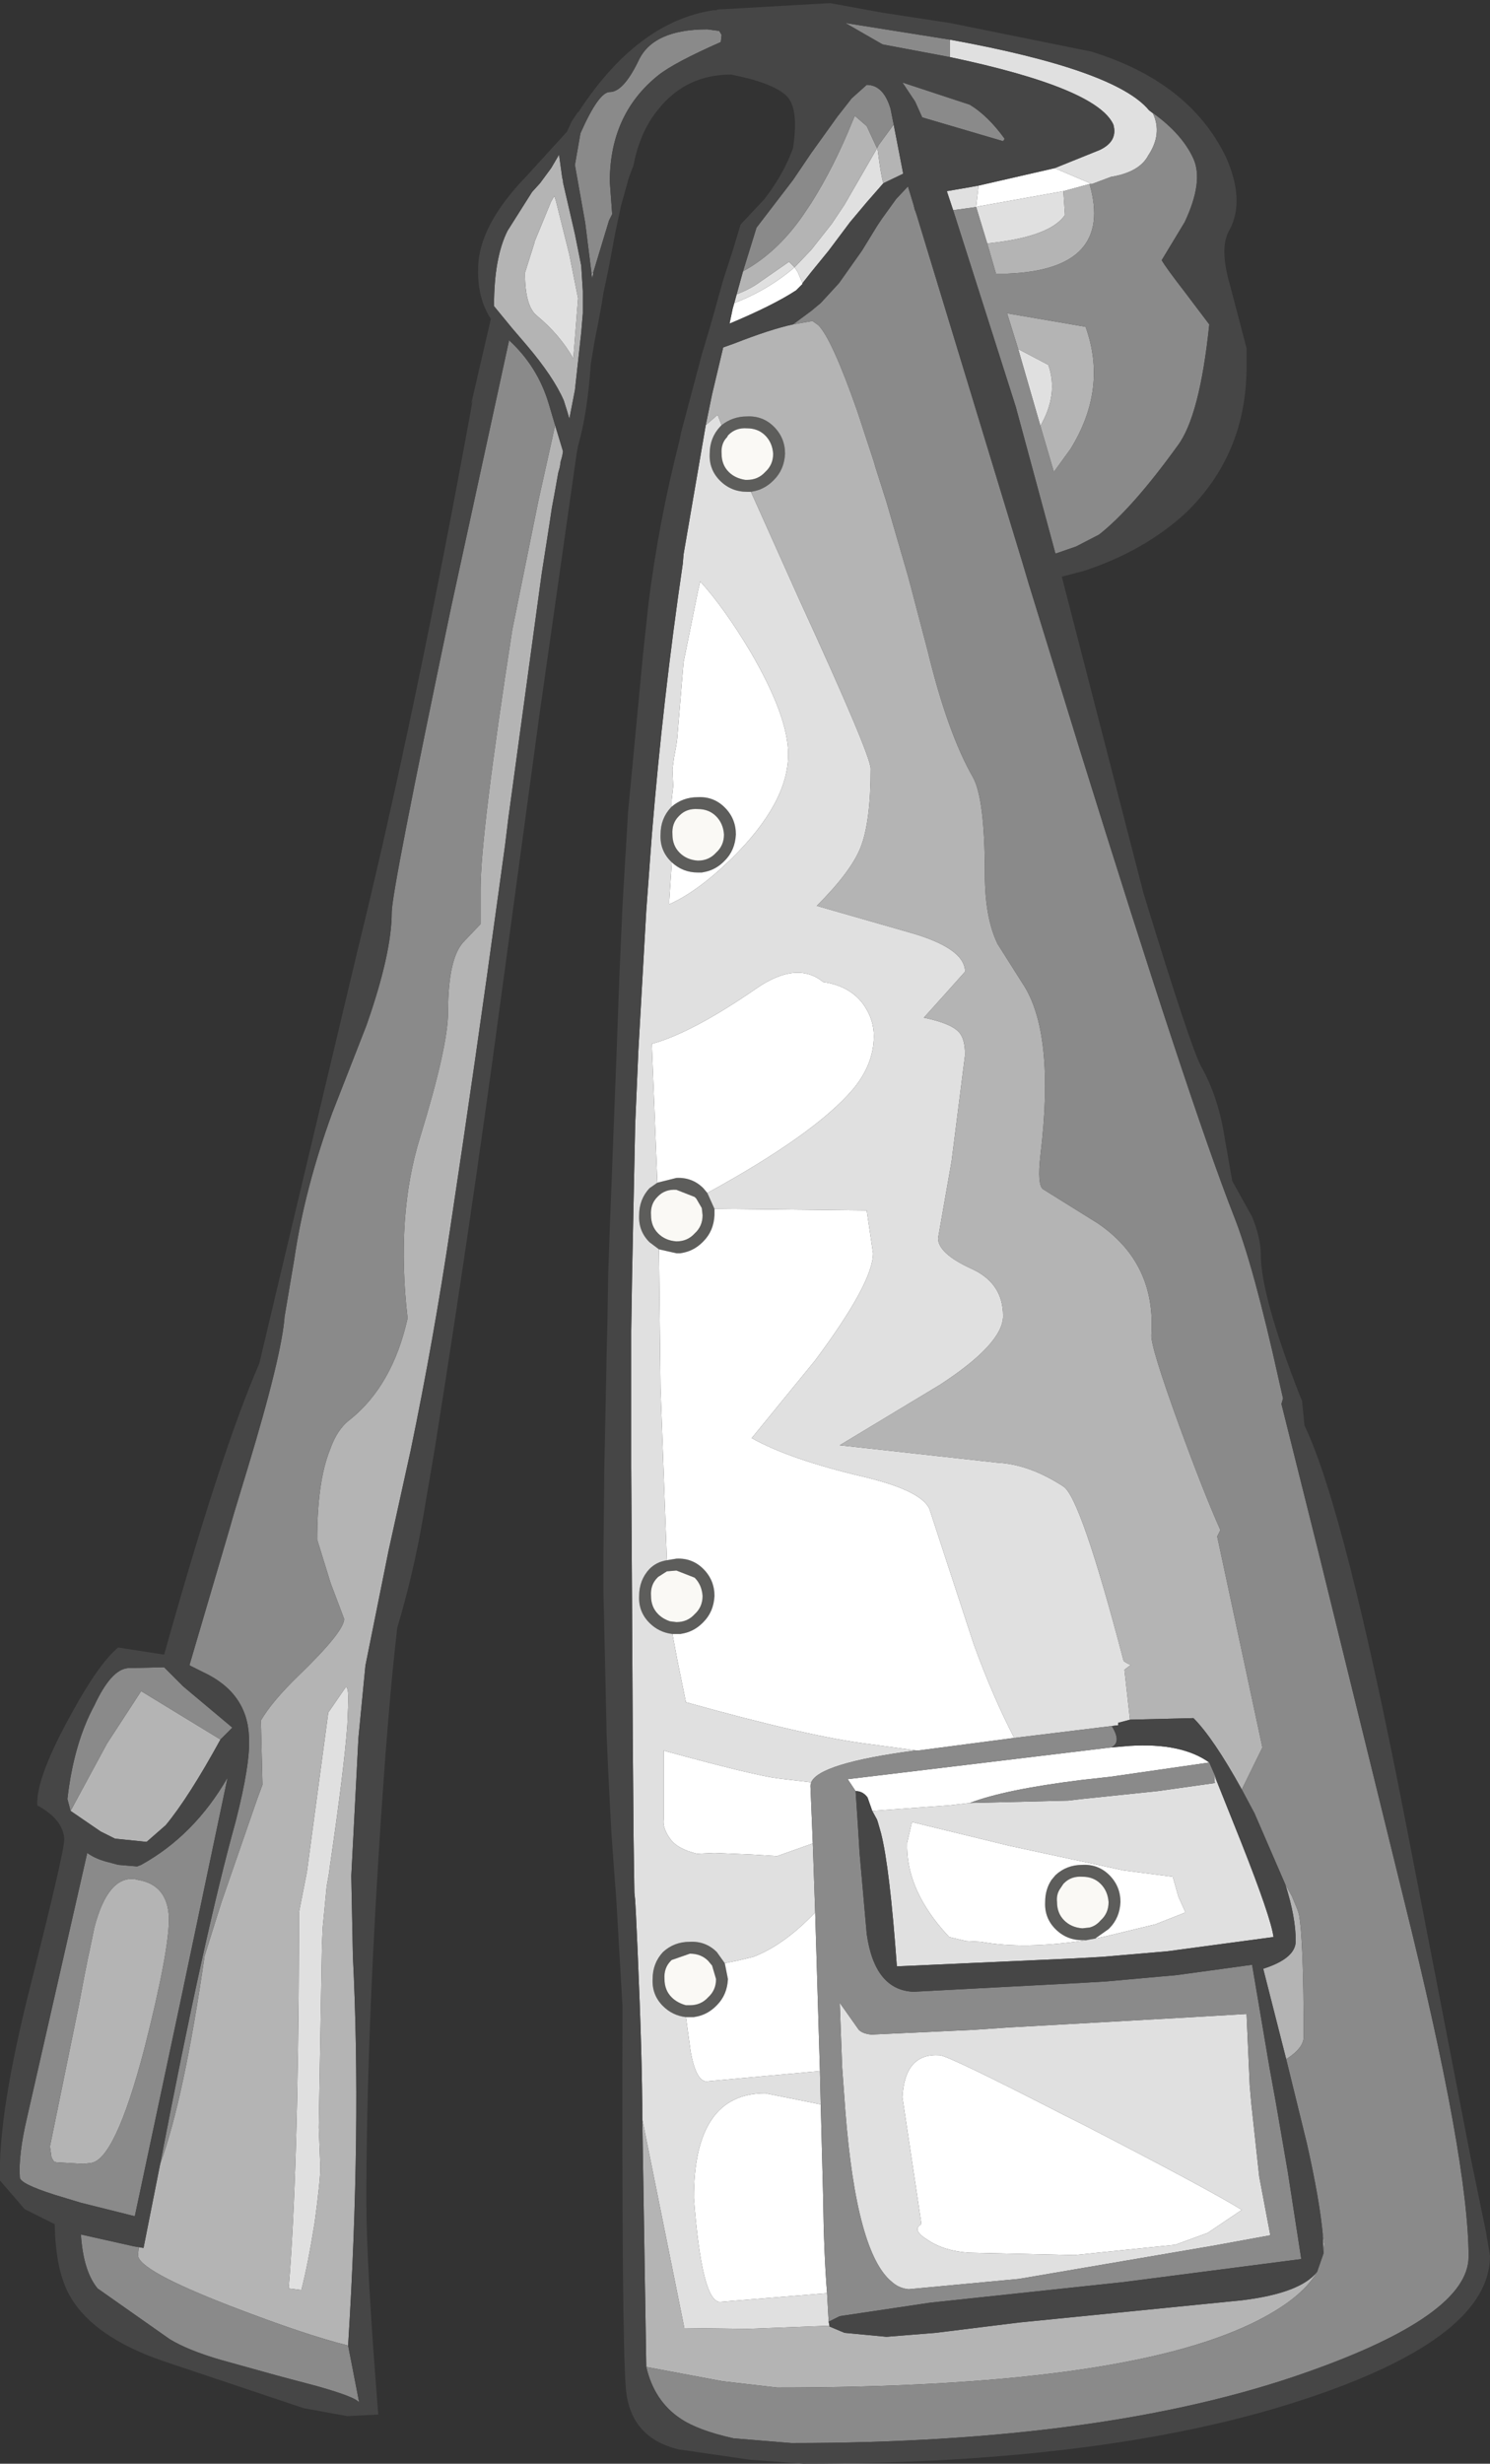 <?xml version="1.0" encoding="UTF-8" standalone="no"?>
<svg xmlns:ffdec="https://www.free-decompiler.com/flash" xmlns:xlink="http://www.w3.org/1999/xlink" ffdec:objectType="shape" height="155.3px" width="93.95px" xmlns="http://www.w3.org/2000/svg">
  <rect width="100%" height="100%" fill="#333333" stroke="none"/>
  <g transform="matrix(1.0, 0.0, 0.0, 1.0, 45.5, 139.4)">
    <path d="M0.4 -111.95 L0.35 -111.85 Q-0.05 -111.45 0.0 -110.8 0.0 -110.1 0.45 -109.65 0.85 -109.25 1.5 -109.15 L1.6 -109.15 Q2.3 -109.15 2.75 -109.65 3.25 -110.1 3.25 -110.8 3.2 -111.5 2.75 -111.95 2.3 -112.4 1.6 -112.4 0.9 -112.45 0.45 -112.0 L0.4 -111.95 M0.0 -112.6 Q0.7 -113.15 1.6 -113.15 2.6 -113.2 3.3 -112.5 4.0 -111.8 4.0 -110.8 3.95 -109.8 3.3 -109.15 L3.25 -109.1 Q2.75 -108.6 2.1 -108.45 L1.85 -108.4 1.6 -108.4 Q0.6 -108.4 -0.1 -109.1 -0.8 -109.8 -0.75 -110.8 -0.75 -111.8 -0.1 -112.5 L0.0 -112.6 M-3.15 -88.55 Q-2.45 -89.15 -1.5 -89.15 -0.5 -89.2 0.2 -88.5 0.9 -87.8 0.9 -86.8 0.85 -85.8 0.2 -85.15 L0.15 -85.1 Q-0.35 -84.6 -1.0 -84.45 L-1.25 -84.4 -1.5 -84.4 Q-2.45 -84.4 -3.15 -85.05 L-3.2 -85.1 Q-3.9 -85.8 -3.85 -86.8 -3.85 -87.8 -3.2 -88.5 L-3.15 -88.55 M-0.9 -64.2 L-0.45 -63.2 -0.45 -62.8 Q-0.5 -61.8 -1.15 -61.15 L-1.2 -61.1 Q-1.7 -60.6 -2.35 -60.45 L-2.6 -60.4 -2.85 -60.4 -3.95 -60.65 -4.55 -61.1 Q-5.25 -61.8 -5.2 -62.8 -5.2 -63.8 -4.55 -64.5 L-4.05 -64.85 -2.85 -65.15 Q-1.85 -65.2 -1.15 -64.5 L-0.9 -64.2 M-3.1 -36.4 Q-3.95 -36.5 -4.55 -37.1 -5.25 -37.8 -5.2 -38.8 -5.2 -39.8 -4.55 -40.5 -4.1 -40.95 -3.45 -41.05 L-2.85 -41.15 Q-1.85 -41.2 -1.15 -40.5 -0.45 -39.8 -0.45 -38.8 -0.5 -37.8 -1.15 -37.15 L-1.2 -37.1 Q-1.7 -36.6 -2.35 -36.45 L-2.6 -36.4 -2.85 -36.4 -3.1 -36.4 M23.25 -17.15 L23.0 -17.1 22.75 -17.1 Q21.75 -17.1 21.05 -17.8 20.35 -18.5 20.4 -19.5 20.4 -20.3 20.8 -20.9 L21.05 -21.2 Q21.75 -21.85 22.75 -21.85 23.75 -21.9 24.45 -21.2 25.15 -20.5 25.15 -19.5 25.1 -18.5 24.45 -17.85 L24.4 -17.8 23.55 -17.2 23.25 -17.15 M0.2 -15.65 L0.4 -14.65 Q0.35 -13.65 -0.3 -13.0 L-0.35 -12.95 Q-0.85 -12.45 -1.5 -12.3 L-1.75 -12.25 -2.0 -12.25 -2.25 -12.25 Q-3.1 -12.35 -3.7 -12.95 -4.4 -13.65 -4.35 -14.65 -4.35 -15.65 -3.7 -16.35 -3.0 -17.0 -2.0 -17.0 -1.0 -17.05 -0.3 -16.35 L0.2 -15.65 M21.6 -20.7 L21.55 -20.65 21.35 -20.35 Q21.1 -20.0 21.15 -19.5 21.15 -18.8 21.6 -18.35 22.05 -17.9 22.75 -17.85 L23.2 -17.9 Q23.6 -18.0 23.9 -18.35 24.4 -18.8 24.4 -19.5 24.35 -20.2 23.9 -20.65 23.45 -21.1 22.75 -21.1 22.05 -21.15 21.6 -20.7 M-2.85 -64.4 Q-3.55 -64.45 -4.0 -64.0 L-4.05 -63.95 Q-4.5 -63.5 -4.45 -62.8 -4.45 -62.1 -4.0 -61.65 -3.55 -61.2 -2.85 -61.15 -2.15 -61.15 -1.7 -61.65 -1.2 -62.1 -1.2 -62.8 L-1.25 -63.25 -1.6 -63.85 -1.7 -63.95 -2.85 -64.4 M-2.65 -88.0 L-2.7 -87.95 Q-3.15 -87.5 -3.1 -86.8 -3.1 -86.1 -2.65 -85.65 -2.2 -85.2 -1.5 -85.15 -0.8 -85.15 -0.35 -85.65 0.15 -86.1 0.15 -86.8 0.1 -87.5 -0.35 -87.95 -0.8 -88.4 -1.5 -88.4 -2.2 -88.45 -2.65 -88.0 M-2.85 -40.4 L-3.45 -40.35 -4.0 -40.0 -4.05 -39.95 Q-4.5 -39.5 -4.45 -38.8 -4.45 -38.1 -4.0 -37.65 -3.7 -37.35 -3.25 -37.2 L-2.85 -37.15 Q-2.15 -37.15 -1.7 -37.65 -1.2 -38.1 -1.2 -38.8 -1.25 -39.5 -1.7 -39.95 L-2.85 -40.4 M-0.6 -15.5 L-0.85 -15.8 Q-1.3 -16.25 -2.0 -16.25 L-3.15 -15.85 -3.2 -15.8 Q-3.65 -15.35 -3.6 -14.65 -3.6 -13.95 -3.15 -13.5 -2.8 -13.15 -2.25 -13.0 L-2.0 -13.0 Q-1.3 -13.0 -0.85 -13.5 -0.35 -13.95 -0.35 -14.65 L-0.6 -15.5" fill="#5d5d5b" fill-rule="evenodd" stroke="none"/>
    <path d="M0.4 -111.95 L0.45 -112.0 Q0.9 -112.45 1.6 -112.4 2.3 -112.4 2.75 -111.95 3.2 -111.5 3.25 -110.8 3.25 -110.1 2.75 -109.65 2.3 -109.15 1.6 -109.15 L1.5 -109.15 Q0.85 -109.25 0.45 -109.65 0.0 -110.1 0.0 -110.8 -0.05 -111.45 0.35 -111.85 L0.4 -111.95 M21.6 -20.7 Q22.05 -21.15 22.75 -21.1 23.45 -21.1 23.9 -20.65 24.35 -20.2 24.4 -19.5 24.4 -18.8 23.9 -18.35 23.6 -18.0 23.2 -17.9 L22.75 -17.85 Q22.05 -17.9 21.6 -18.35 21.15 -18.8 21.15 -19.5 21.1 -20.0 21.35 -20.35 L21.55 -20.65 21.6 -20.7 M-2.65 -88.0 Q-2.2 -88.45 -1.5 -88.4 -0.8 -88.4 -0.35 -87.95 0.1 -87.5 0.15 -86.8 0.15 -86.1 -0.35 -85.65 -0.8 -85.15 -1.5 -85.15 -2.2 -85.2 -2.65 -85.65 -3.1 -86.1 -3.1 -86.8 -3.15 -87.5 -2.7 -87.95 L-2.65 -88.0 M-2.85 -64.4 L-1.7 -63.95 -1.6 -63.85 -1.25 -63.25 -1.2 -62.8 Q-1.2 -62.1 -1.7 -61.65 -2.15 -61.15 -2.85 -61.15 -3.55 -61.2 -4.0 -61.65 -4.45 -62.1 -4.45 -62.8 -4.5 -63.5 -4.05 -63.95 L-4.0 -64.0 Q-3.55 -64.45 -2.85 -64.4 M-2.85 -40.4 L-1.7 -39.95 Q-1.25 -39.5 -1.2 -38.8 -1.2 -38.1 -1.7 -37.65 -2.15 -37.15 -2.85 -37.15 L-3.25 -37.2 Q-3.7 -37.35 -4.0 -37.65 -4.45 -38.1 -4.45 -38.8 -4.5 -39.5 -4.05 -39.95 L-4.0 -40.0 -3.45 -40.35 -2.85 -40.4 M-0.6 -15.5 L-0.35 -14.65 Q-0.35 -13.95 -0.85 -13.5 -1.3 -13.0 -2.0 -13.0 L-2.25 -13.0 Q-2.8 -13.15 -3.15 -13.5 -3.6 -13.95 -3.6 -14.65 -3.65 -15.35 -3.2 -15.8 L-3.15 -15.85 -2.0 -16.25 Q-1.3 -16.25 -0.85 -15.8 L-0.6 -15.5" fill="#faf9f5" fill-rule="evenodd" stroke="none"/>
    <path d="M21.0 -128.8 L23.35 -127.8 23.2 -127.8 21.55 -127.35 16.25 -126.4 16.05 -126.35 16.2 -127.7 21.0 -128.8 M5.1 -121.55 L5.1 -121.5 4.7 -121.1 Q3.25 -120.15 0.5 -119.0 L0.7 -119.95 0.8 -120.3 Q2.9 -121.1 4.6 -122.55 L4.8 -122.25 5.1 -121.55 M-3.15 -88.55 L-3.15 -88.95 -3.05 -89.85 -3.1 -90.9 -3.0 -91.65 -2.85 -92.45 -2.8 -92.85 -2.4 -97.65 -1.5 -102.1 -1.35 -102.75 Q0.15 -101.1 1.8 -98.35 4.2 -94.25 4.2 -91.85 4.2 -88.8 0.65 -85.3 -1.5 -83.2 -3.3 -82.4 L-3.3 -82.65 -3.15 -84.9 -3.15 -85.05 Q-2.45 -84.4 -1.5 -84.4 L-1.25 -84.4 -1.0 -84.45 Q-0.35 -84.6 0.15 -85.1 L0.2 -85.15 Q0.85 -85.8 0.9 -86.8 0.9 -87.8 0.2 -88.5 -0.5 -89.2 -1.5 -89.15 -2.45 -89.15 -3.15 -88.55 M-4.05 -64.85 L-4.4 -73.6 Q-1.85 -74.3 2.2 -77.1 4.75 -78.85 6.4 -77.5 8.15 -77.25 9.0 -76.0 9.6 -75.1 9.6 -74.1 9.6 -72.3 8.25 -70.7 5.85 -67.9 -0.9 -64.2 L-1.15 -64.5 Q-1.85 -65.2 -2.85 -65.15 L-4.05 -64.85 M-0.45 -63.2 L9.15 -63.1 9.55 -60.4 Q9.55 -58.55 5.9 -53.65 L1.9 -48.75 Q4.3 -47.4 9.0 -46.3 12.55 -45.45 13.1 -44.3 L15.9 -35.75 Q17.1 -32.45 18.45 -29.85 L12.35 -29.05 9.4 -29.45 Q5.6 -29.9 -2.25 -32.1 L-2.8 -34.8 -3.1 -36.4 -2.85 -36.4 -2.6 -36.4 -2.35 -36.45 Q-1.7 -36.6 -1.2 -37.1 L-1.15 -37.15 Q-0.5 -37.8 -0.45 -38.8 -0.45 -39.8 -1.15 -40.5 -1.85 -41.2 -2.85 -41.15 L-3.45 -41.05 -3.85 -51.9 -3.95 -60.65 -2.85 -60.4 -2.6 -60.4 -2.35 -60.45 Q-1.7 -60.6 -1.2 -61.1 L-1.15 -61.15 Q-0.5 -61.8 -0.45 -62.8 L-0.45 -63.2 M30.75 -28.3 L24.5 -27.4 22.7 -27.2 Q17.85 -26.6 15.65 -25.75 L14.35 -25.6 9.5 -25.25 9.2 -26.1 Q8.9 -26.5 8.45 -26.5 L7.95 -27.25 24.55 -29.25 25.75 -29.35 Q29.0 -29.55 30.75 -28.3 M5.75 -23.2 L3.5 -22.4 1.9 -22.5 -0.45 -22.6 -1.55 -22.55 Q-2.8 -22.85 -3.25 -23.5 -3.75 -24.2 -3.65 -24.75 L-3.65 -25.6 -3.65 -29.05 Q2.0 -27.5 3.55 -27.3 L5.65 -27.05 5.6 -26.85 5.75 -23.2 M23.0 -17.1 Q19.05 -16.5 16.35 -17.0 L15.4 -17.05 14.35 -17.3 13.9 -17.8 Q11.6 -20.5 11.7 -23.25 L12.0 -24.55 18.15 -23.05 25.35 -21.5 28.45 -21.1 28.8 -19.85 29.25 -18.85 27.35 -18.1 24.25 -17.35 23.55 -17.2 23.25 -17.15 23.55 -17.2 24.4 -17.8 24.45 -17.85 Q25.1 -18.5 25.15 -19.5 25.15 -20.5 24.45 -21.2 23.75 -21.9 22.75 -21.85 21.75 -21.85 21.05 -21.2 L20.8 -20.9 Q20.4 -20.3 20.4 -19.5 20.35 -18.5 21.05 -17.8 21.75 -17.1 22.75 -17.1 L23.0 -17.1 M5.9 -18.85 L6.2 -8.85 -0.95 -8.2 Q-1.6 -8.2 -1.95 -10.05 L-2.25 -12.25 -2.0 -12.25 -1.75 -12.25 -1.5 -12.3 Q-0.85 -12.45 -0.35 -12.95 L-0.3 -13.0 Q0.35 -13.65 0.4 -14.65 L0.2 -15.65 0.95 -15.8 2.0 -16.05 Q3.95 -16.8 5.9 -18.85 M6.25 -6.75 L6.4 -0.95 Q6.45 2.75 6.65 5.15 L-0.1 5.7 Q-1.25 5.7 -1.75 -0.85 -1.75 -7.45 2.75 -7.45 L6.25 -6.75 M13.75 -9.85 Q14.35 -9.8 21.55 -6.1 L22.75 -5.5 Q30.7 -1.4 32.8 -0.1 L30.65 1.35 28.6 2.1 22.25 2.75 15.6 2.6 Q14.05 2.5 13.0 1.8 11.95 1.15 12.6 0.8 L11.4 -7.2 Q11.55 -10.0 13.75 -9.85" fill="#ffffff" fill-rule="evenodd" stroke="none"/>
    <path d="M26.95 -132.45 L27.2 -132.25 Q27.8 -130.95 26.9 -129.6 26.35 -128.55 24.55 -128.25 L23.35 -127.8 21.0 -128.8 23.85 -129.95 Q25.0 -130.5 24.7 -131.55 23.65 -133.85 14.4 -135.8 L14.4 -136.9 Q24.85 -135.0 26.95 -132.45 M16.75 -124.05 L16.05 -126.35 14.6 -126.15 14.2 -127.35 15.65 -127.6 16.2 -127.7 16.05 -126.35 16.25 -126.4 21.55 -127.35 21.65 -125.85 Q20.8 -124.6 17.55 -124.15 L16.75 -124.05 M0.95 -120.85 Q1.85 -121.2 2.45 -121.65 L4.25 -122.9 4.6 -122.55 5.65 -123.65 6.95 -125.3 7.05 -125.45 7.75 -126.5 9.8 -130.05 9.85 -129.9 Q10.05 -128.3 10.2 -127.85 L9.15 -126.65 8.1 -125.4 7.05 -124.0 6.75 -123.6 5.65 -122.25 5.1 -121.55 4.8 -122.25 4.6 -122.55 Q2.9 -121.1 0.8 -120.3 L0.95 -120.85 M-5.0 -5.8 Q-5.0 -9.65 -5.3 -16.5 L-5.4 -18.7 -5.45 -19.6 -5.5 -20.1 -5.55 -23.45 -5.6 -29.6 -5.65 -38.55 -5.7 -46.95 -5.7 -50.5 -5.7 -54.2 -5.7 -55.5 -5.65 -58.75 -5.45 -68.5 -5.25 -73.15 -4.75 -82.0 -4.4 -86.75 Q-3.7 -95.35 -2.45 -103.85 L-2.4 -104.45 -1.0 -112.6 -0.25 -113.25 0.0 -112.6 -0.1 -112.5 Q-0.75 -111.8 -0.75 -110.8 -0.8 -109.8 -0.1 -109.1 0.6 -108.4 1.6 -108.4 L1.85 -108.4 4.9 -101.6 Q9.4 -91.8 9.4 -90.95 9.4 -87.55 8.75 -85.95 8.15 -84.45 6.0 -82.3 L11.75 -80.65 Q15.35 -79.65 15.35 -78.15 L14.1 -76.75 12.75 -75.25 Q14.45 -74.9 14.95 -74.35 15.35 -73.95 15.35 -72.9 L14.5 -66.2 13.65 -61.35 Q13.65 -60.4 15.7 -59.45 17.75 -58.55 17.75 -56.45 17.75 -54.7 13.75 -52.1 L7.45 -48.3 17.4 -47.2 Q19.4 -47.1 21.55 -45.7 22.65 -45.0 25.35 -34.7 25.55 -34.55 25.8 -34.45 L25.4 -34.15 25.75 -31.0 25.0 -30.8 25.0 -30.65 24.6 -30.6 18.45 -29.85 Q17.1 -32.45 15.9 -35.75 L13.1 -44.3 Q12.55 -45.45 9.0 -46.3 4.3 -47.4 1.9 -48.75 L5.9 -53.65 Q9.55 -58.55 9.55 -60.4 L9.15 -63.1 -0.45 -63.2 -0.9 -64.2 Q5.85 -67.9 8.25 -70.7 9.6 -72.3 9.6 -74.1 9.6 -75.1 9.0 -76.0 8.15 -77.25 6.4 -77.5 4.75 -78.85 2.2 -77.1 -1.85 -74.3 -4.4 -73.6 L-4.05 -64.85 -4.55 -64.5 Q-5.2 -63.8 -5.2 -62.8 -5.25 -61.8 -4.55 -61.1 L-3.95 -60.65 -3.85 -51.9 -3.45 -41.05 Q-4.1 -40.95 -4.55 -40.5 -5.2 -39.8 -5.2 -38.8 -5.25 -37.8 -4.55 -37.1 -3.95 -36.5 -3.1 -36.4 L-2.8 -34.8 -2.25 -32.1 Q5.6 -29.9 9.4 -29.45 L12.35 -29.05 12.15 -29.05 Q6.15 -28.25 5.65 -27.05 L3.55 -27.3 Q2.0 -27.5 -3.65 -29.05 L-3.65 -25.6 -3.65 -24.75 Q-3.75 -24.2 -3.25 -23.5 -2.8 -22.85 -1.55 -22.55 L-0.45 -22.6 1.9 -22.5 3.5 -22.4 5.75 -23.2 5.9 -18.85 Q3.95 -16.8 2.0 -16.05 L0.95 -15.8 0.2 -15.65 -0.3 -16.35 Q-1.0 -17.05 -2.0 -17.0 -3.0 -17.0 -3.7 -16.35 -4.35 -15.65 -4.35 -14.65 -4.4 -13.65 -3.7 -12.95 -3.1 -12.35 -2.25 -12.25 L-1.95 -10.05 Q-1.6 -8.2 -0.95 -8.2 L6.2 -8.85 6.25 -6.75 2.75 -7.45 Q-1.75 -7.45 -1.75 -0.85 -1.25 5.7 -0.1 5.7 L6.65 5.15 6.75 6.95 6.8 7.2 1.65 7.4 -2.35 7.35 -5.0 -5.8 M20.1 -112.55 L18.7 -117.4 20.6 -116.4 Q21.25 -114.55 20.1 -112.55 M-3.15 -85.05 L-3.15 -84.9 -3.3 -82.65 -3.3 -82.4 Q-1.5 -83.2 0.65 -85.3 4.2 -88.8 4.2 -91.85 4.2 -94.25 1.8 -98.35 0.15 -101.1 -1.35 -102.75 L-1.5 -102.1 -2.4 -97.65 -2.8 -92.85 -2.85 -92.45 -3.0 -91.65 -3.1 -90.9 -3.05 -89.85 -3.15 -88.95 -3.15 -88.55 -3.2 -88.5 Q-3.85 -87.8 -3.85 -86.8 -3.9 -85.8 -3.2 -85.1 L-3.15 -85.05 M15.65 -25.75 L21.85 -25.9 22.7 -26.0 27.5 -26.5 31.05 -27.0 31.1 -27.0 31.05 -27.55 31.05 -27.5 31.1 -27.45 31.1 -27.4 31.25 -27.05 32.05 -25.05 32.75 -23.3 Q34.65 -18.5 34.8 -17.3 L28.1 -16.4 24.0 -16.05 22.2 -15.95 11.05 -15.45 Q10.6 -21.7 10.05 -23.85 L9.85 -24.55 9.8 -24.7 9.5 -25.25 14.35 -25.6 15.65 -25.75 M23.25 -17.15 L23.55 -17.2 24.25 -17.35 27.35 -18.1 29.25 -18.85 28.8 -19.85 28.45 -21.1 25.35 -21.5 18.15 -23.05 12.0 -24.55 11.7 -23.25 Q11.6 -20.5 13.9 -17.8 L14.35 -17.3 15.4 -17.05 16.35 -17.0 Q19.05 -16.5 23.0 -17.1 L23.25 -17.15 M7.8 -6.35 L7.6 -9.1 7.45 -13.15 8.65 -11.45 Q8.9 -11.2 9.45 -11.15 L15.9 -11.45 18.1 -11.6 29.7 -12.25 33.1 -12.45 33.3 -7.95 33.4 -6.8 33.9 -2.2 34.6 1.5 31.05 2.15 18.75 4.25 11.8 4.9 Q11.2 4.85 10.75 4.45 8.5 2.65 7.8 -6.35 M13.75 -9.85 Q11.55 -10.0 11.4 -7.2 L12.6 0.8 Q11.95 1.15 13.0 1.8 14.05 2.5 15.6 2.6 L22.25 2.75 28.6 2.1 30.65 1.35 32.8 -0.1 Q30.7 -1.4 22.75 -5.5 L21.55 -6.1 Q14.35 -9.8 13.75 -9.85 M-11.8 -124.15 L-10.75 -126.7 -10.55 -127.05 -10.45 -126.75 -9.6 -123.35 -9.05 -120.6 -9.35 -116.8 Q-10.2 -118.3 -11.65 -119.5 -12.4 -120.1 -12.4 -122.2 L-11.8 -124.1 -11.8 -124.15 M-23.55 -31.85 L-23.6 -30.65 Q-23.8 -27.9 -24.7 -21.75 L-24.75 -21.35 -24.9 -20.5 -25.15 -17.9 -25.2 -16.8 -25.4 -5.3 -25.3 -2.8 Q-25.3 -1.95 -25.65 0.65 -26.1 3.45 -26.5 4.95 L-27.3 4.85 Q-26.7 -2.4 -26.65 -17.15 L-26.65 -18.15 -26.65 -18.85 -26.15 -21.4 -24.8 -31.45 -23.7 -33.05 Q-23.5 -33.1 -23.55 -31.85" fill="#e0e0e0" fill-rule="evenodd" stroke="none"/>
    <path d="M23.2 -127.8 Q24.75 -122.4 18.0 -122.15 L17.3 -122.15 16.75 -124.05 17.55 -124.15 Q20.8 -124.6 21.65 -125.85 L21.55 -127.35 23.2 -127.8 M1.35 -122.3 Q3.65 -123.55 5.35 -126.15 L5.65 -126.6 Q7.1 -128.9 8.25 -131.75 L8.4 -132.1 9.15 -131.45 9.8 -130.05 7.75 -126.5 7.05 -125.45 6.95 -125.3 5.65 -123.65 4.6 -122.55 4.25 -122.9 2.45 -121.65 Q1.85 -121.2 0.95 -120.85 L1.35 -122.3 M9.8 -130.05 L9.9 -130.25 10.85 -131.55 11.45 -128.45 10.2 -127.85 Q10.05 -128.3 9.85 -129.9 L9.8 -130.05 M-4.75 9.8 L-5.0 -5.8 -2.35 7.35 1.65 7.4 6.8 7.2 6.8 7.25 7.75 7.65 10.4 7.9 13.5 7.65 18.75 7.0 32.8 5.6 Q36.5 5.15 37.55 3.8 36.55 5.55 33.45 7.05 25.05 11.1 3.5 11.1 L0.05 10.7 -4.75 9.8 M-1.0 -112.6 L-0.6 -114.55 0.1 -117.5 0.8 -117.75 Q3.1 -118.65 4.5 -118.95 L5.65 -119.15 5.75 -119.15 6.1 -118.9 Q6.95 -118.05 8.55 -113.5 L9.6 -110.3 9.7 -109.95 10.4 -107.75 10.85 -106.2 11.75 -103.1 11.95 -102.35 13.0 -98.35 Q14.25 -93.2 15.85 -90.4 16.6 -89.05 16.6 -84.3 16.6 -81.55 17.4 -79.9 L18.95 -77.45 Q21.05 -74.35 20.1 -66.55 19.9 -64.75 20.25 -64.45 L23.7 -62.3 Q27.4 -59.8 27.1 -55.25 27.05 -54.5 28.85 -49.55 30.4 -45.3 31.45 -42.95 L31.25 -42.55 34.1 -29.25 32.8 -26.6 Q31.0 -29.85 29.75 -31.1 L25.75 -31.0 25.4 -34.15 25.8 -34.45 Q25.55 -34.55 25.35 -34.7 22.65 -45.0 21.55 -45.7 19.4 -47.1 17.4 -47.2 L7.45 -48.3 13.75 -52.1 Q17.75 -54.7 17.75 -56.45 17.75 -58.55 15.7 -59.45 13.65 -60.4 13.65 -61.35 L14.5 -66.2 15.35 -72.9 Q15.35 -73.95 14.95 -74.35 14.45 -74.9 12.75 -75.25 L14.1 -76.75 15.35 -78.15 Q15.35 -79.65 11.75 -80.65 L6.0 -82.3 Q8.15 -84.45 8.75 -85.95 9.4 -87.55 9.4 -90.95 9.4 -91.8 4.9 -101.6 L1.85 -108.4 2.1 -108.45 Q2.75 -108.6 3.25 -109.1 L3.3 -109.15 Q3.95 -109.8 4.0 -110.8 4.0 -111.8 3.3 -112.5 2.6 -113.2 1.6 -113.15 0.7 -113.15 0.0 -112.6 L-0.25 -113.25 -1.0 -112.6 M35.55 -20.6 L35.95 -19.9 36.3 -19.05 36.4 -18.75 Q36.7 -17.15 36.7 -11.0 36.7 -10.3 35.6 -9.6 L34.15 -15.3 Q36.2 -15.95 36.2 -17.05 36.2 -18.55 35.55 -20.6 M37.9 1.4 L38.0 2.05 37.95 2.65 37.95 2.55 37.9 1.4 M18.7 -117.4 L18.0 -119.65 22.95 -118.8 Q24.35 -114.9 22.0 -111.1 L20.95 -109.65 20.1 -112.55 Q21.25 -114.55 20.6 -116.4 L18.7 -117.4 M-8.1 -122.2 L-8.15 -121.85 -8.2 -122.15 -8.1 -122.2 M-11.8 -124.15 L-11.8 -124.1 -12.4 -122.2 Q-12.4 -120.1 -11.65 -119.5 -10.2 -118.3 -9.35 -116.8 L-9.05 -120.6 -9.6 -123.35 -10.45 -126.75 -10.55 -127.05 -10.75 -126.7 -11.8 -124.15 M-10.75 -128.8 L-10.25 -129.65 -10.05 -128.2 -10.0 -128.0 -10.0 -127.9 -9.25 -124.65 -8.85 -122.65 -8.75 -121.05 -8.75 -119.65 -8.85 -118.45 -9.25 -114.8 -9.6 -113.0 -9.7 -113.35 -9.95 -114.15 Q-10.6 -115.65 -12.3 -117.65 L-13.2 -118.7 -14.35 -120.1 -14.35 -120.15 Q-14.35 -123.15 -13.5 -124.85 L-11.95 -127.3 -11.45 -127.85 -10.75 -128.8 M-35.4 -3.0 Q-33.9 -7.1 -32.6 -16.1 L-31.85 -18.5 -31.5 -19.6 -29.3 -25.95 -28.95 -26.9 -29.05 -30.95 Q-28.35 -32.15 -26.7 -33.75 -23.8 -36.55 -23.8 -37.35 L-24.65 -39.6 -25.5 -42.35 Q-25.5 -46.0 -24.7 -48.0 -24.25 -49.3 -23.45 -49.9 -20.75 -52.05 -19.8 -56.3 -20.55 -62.8 -19.0 -67.75 -17.25 -73.45 -17.25 -75.6 -17.25 -79.1 -16.2 -80.1 L-15.2 -81.15 -15.2 -83.35 Q-15.2 -86.8 -13.2 -99.7 L-11.55 -107.85 -10.65 -111.9 -10.5 -112.6 -10.0 -110.95 -10.05 -110.65 -10.15 -110.3 -10.2 -109.95 -10.3 -109.6 -10.55 -108.2 -10.7 -107.4 -10.85 -106.4 -11.35 -103.2 -13.45 -87.8 -13.65 -86.15 -14.05 -83.25 Q-15.5 -72.65 -17.1 -62.05 -18.15 -55.0 -19.6 -48.0 L-21.0 -41.65 -22.45 -34.45 -22.45 -34.5 -22.9 -29.85 -23.35 -21.15 -23.25 -16.15 -23.25 -16.1 Q-22.7 -5.2 -23.55 8.45 -26.2 7.8 -31.0 5.95 -36.8 3.7 -36.8 2.75 L-36.75 2.25 -36.45 2.3 -35.4 -3.0 M-41.05 -25.25 L-38.75 -29.5 -36.6 -32.8 -31.6 -29.75 Q-33.6 -26.1 -35.05 -24.35 L-36.25 -23.3 -36.3 -23.3 -38.25 -23.5 -39.15 -23.95 -41.05 -25.25 M-42.25 -3.4 L-42.35 -4.1 -40.55 -12.9 -40.15 -15.0 -39.95 -16.0 -39.85 -16.45 -39.55 -17.9 Q-38.7 -21.15 -37.0 -20.95 L-36.8 -20.9 Q-34.95 -20.6 -34.85 -18.55 -34.8 -16.55 -36.4 -10.25 -38.25 -3.2 -39.8 -3.05 L-40.25 -3.0 -41.95 -3.1 -42.1 -3.15 -42.25 -3.4 M-23.55 -31.85 Q-23.5 -33.1 -23.7 -33.05 L-24.8 -31.45 -26.15 -21.4 -26.65 -18.85 -26.65 -18.15 -26.65 -17.15 Q-26.7 -2.4 -27.3 4.85 L-26.5 4.95 Q-26.1 3.45 -25.65 0.65 -25.3 -1.95 -25.3 -2.8 L-25.4 -5.3 -25.2 -16.8 -25.15 -17.9 -24.9 -20.5 -24.75 -21.35 -24.7 -21.75 Q-23.8 -27.9 -23.6 -30.65 L-23.55 -31.85" fill="#b4b4b4" fill-rule="evenodd" stroke="none"/>
    <path d="M23.35 -127.8 L24.55 -128.25 Q26.35 -128.55 26.9 -129.6 27.8 -130.95 27.2 -132.25 L26.95 -132.45 Q29.0 -131.05 29.75 -129.4 30.4 -127.95 29.2 -125.4 L27.75 -123.0 Q28.0 -122.55 29.2 -121.0 L30.75 -118.95 Q30.15 -113.15 28.75 -111.3 25.9 -107.35 23.8 -105.7 L22.35 -104.95 21.05 -104.5 18.55 -113.75 14.6 -126.15 16.05 -126.35 16.75 -124.05 17.3 -122.15 18.0 -122.15 Q24.75 -122.4 23.2 -127.8 L23.35 -127.8 M14.4 -136.9 L14.4 -135.8 10.15 -136.6 7.8 -137.95 14.4 -136.9 M9.8 -130.05 L9.15 -131.45 8.4 -132.1 8.25 -131.75 Q7.1 -128.9 5.65 -126.6 L5.35 -126.15 Q3.65 -123.55 1.35 -122.3 L2.2 -125.05 4.5 -128.05 5.65 -129.75 7.3 -132.05 7.85 -132.75 8.2 -133.2 9.15 -134.05 Q10.2 -134.05 10.65 -132.55 L10.75 -132.05 10.85 -131.55 9.9 -130.25 9.8 -130.05 M4.5 -118.95 L5.65 -119.8 6.25 -120.3 7.4 -121.55 8.85 -123.6 9.8 -125.15 10.1 -125.6 11.0 -126.85 11.75 -127.65 12.1 -126.5 12.2 -126.1 12.2 -126.15 12.3 -125.85 18.95 -104.0 19.35 -102.65 22.6 -92.1 Q29.5 -69.9 32.3 -62.75 33.55 -59.6 35.15 -52.35 L35.4 -51.25 35.3 -50.9 37.65 -41.5 43.05 -19.55 Q47.1 -3.25 47.1 2.85 47.1 6.55 36.85 10.15 24.25 14.6 4.4 14.6 L0.75 14.3 Q-1.5 13.8 -2.6 13.05 -4.25 11.95 -4.75 9.8 L0.05 10.7 3.5 11.1 Q25.05 11.1 33.45 7.05 36.55 5.55 37.55 3.8 L37.95 2.65 38.0 2.05 37.9 1.4 Q37.7 -0.75 36.9 -4.3 L35.6 -9.6 Q36.7 -10.3 36.7 -11.0 36.7 -17.15 36.4 -18.75 L36.3 -19.05 35.95 -19.9 35.55 -20.6 33.6 -25.1 32.8 -26.6 34.1 -29.25 31.25 -42.55 31.45 -42.95 Q30.4 -45.3 28.85 -49.55 27.05 -54.5 27.1 -55.25 27.4 -59.8 23.7 -62.3 L20.25 -64.45 Q19.9 -64.75 20.1 -66.55 21.05 -74.35 18.95 -77.45 L17.4 -79.9 Q16.6 -81.55 16.6 -84.3 16.6 -89.05 15.85 -90.4 14.25 -93.2 13.0 -98.35 L11.95 -102.35 11.75 -103.1 10.85 -106.2 10.4 -107.75 9.7 -109.95 9.6 -110.3 8.55 -113.5 Q6.95 -118.05 6.1 -118.9 L5.75 -119.15 5.65 -119.15 4.5 -118.95 M17.75 -130.5 L12.65 -132.0 12.2 -133.0 11.4 -134.2 15.65 -132.8 Q16.8 -132.1 17.85 -130.65 L17.75 -130.5 M20.1 -112.55 L20.95 -109.65 22.0 -111.1 Q24.35 -114.9 22.95 -118.8 L18.0 -119.65 18.7 -117.4 20.1 -112.55 M18.45 -29.85 L24.6 -30.6 Q25.25 -29.55 24.55 -29.25 L7.95 -27.25 8.45 -26.5 8.6 -24.25 8.7 -22.6 9.15 -17.5 Q9.65 -13.95 12.1 -13.85 L22.55 -14.4 24.25 -14.5 28.7 -14.9 33.45 -15.55 34.55 -9.05 34.95 -6.85 35.7 -2.5 36.55 3.0 25.35 4.45 13.15 5.75 7.45 6.6 6.75 6.95 6.65 5.15 Q6.45 2.75 6.4 -0.95 L6.25 -6.75 6.2 -8.85 5.9 -18.85 5.75 -23.2 5.6 -26.85 5.65 -27.05 Q6.15 -28.25 12.15 -29.05 L12.35 -29.05 18.45 -29.85 M31.1 -27.4 L31.1 -27.45 31.05 -27.5 31.05 -27.55 31.1 -27.0 31.05 -27.0 27.5 -26.5 22.7 -26.0 21.85 -25.9 15.65 -25.75 Q17.85 -26.6 22.7 -27.2 L24.5 -27.4 30.75 -28.3 31.3 -27.05 31.1 -27.4 M7.8 -6.35 Q8.5 2.65 10.75 4.45 11.2 4.85 11.8 4.9 L18.75 4.25 31.05 2.15 34.6 1.5 33.9 -2.2 33.4 -6.8 33.3 -7.95 33.1 -12.45 29.7 -12.25 18.1 -11.6 15.9 -11.45 9.45 -11.15 Q8.9 -11.2 8.65 -11.45 L7.45 -13.15 7.6 -9.1 7.8 -6.35 M-8.2 -122.15 L-8.6 -125.35 -9.25 -129.0 -8.9 -131.0 Q-7.75 -133.6 -7.05 -133.6 -6.2 -133.6 -5.25 -135.55 -4.35 -137.55 -0.9 -137.55 L-0.15 -137.45 0.0 -137.2 -0.05 -136.75 Q-3.0 -135.45 -4.0 -134.65 -7.05 -132.2 -7.05 -127.95 L-6.9 -125.9 -7.1 -125.5 -8.1 -122.2 -8.2 -122.15 M-10.5 -112.6 L-10.65 -111.9 -11.55 -107.85 -13.2 -99.7 Q-15.2 -86.8 -15.2 -83.35 L-15.2 -81.15 -16.2 -80.1 Q-17.25 -79.1 -17.25 -75.6 -17.25 -73.45 -19.0 -67.75 -20.55 -62.8 -19.8 -56.3 -20.75 -52.05 -23.45 -49.9 -24.25 -49.3 -24.7 -48.0 -25.5 -46.0 -25.5 -42.35 L-24.65 -39.6 -23.8 -37.35 Q-23.8 -36.55 -26.7 -33.75 -28.35 -32.15 -29.05 -30.95 L-28.95 -26.9 -29.3 -25.95 -31.5 -19.6 -31.85 -18.5 -32.6 -16.1 Q-33.9 -7.1 -35.4 -3.0 -32.6 -17.55 -30.65 -24.55 -29.7 -28.25 -29.8 -29.9 -29.9 -32.7 -32.7 -34.0 L-33.5 -34.4 -33.55 -34.45 -31.05 -42.95 -30.75 -44.0 -29.9 -46.8 Q-27.7 -54.05 -27.55 -56.5 L-27.55 -56.45 -26.95 -60.0 Q-26.3 -64.45 -24.55 -69.25 L-22.4 -74.75 Q-20.8 -79.3 -20.8 -81.9 -20.8 -83.25 -17.05 -101.15 L-13.4 -117.95 Q-11.6 -116.3 -10.9 -113.95 L-10.5 -112.6 M-36.75 2.25 L-36.8 2.75 Q-36.8 3.7 -31.0 5.95 -26.2 7.8 -23.55 8.45 L-22.85 12.05 Q-23.05 11.7 -25.55 11.0 L-28.0 10.35 -31.6 9.35 Q-33.65 8.75 -34.8 8.05 L-39.35 4.85 Q-40.25 3.75 -40.4 1.45 L-37.05 2.2 -36.75 2.25 M-41.05 -25.25 L-41.25 -26.0 Q-40.85 -29.5 -39.55 -31.9 -38.5 -34.15 -37.45 -34.25 L-35.4 -34.3 -35.15 -34.3 -33.95 -33.1 -30.85 -30.5 -31.6 -29.75 -36.6 -32.8 -38.75 -29.5 -41.05 -25.25 M-42.25 -3.4 L-42.1 -3.15 -41.95 -3.1 -40.25 -3.0 -39.8 -3.05 Q-38.25 -3.2 -36.4 -10.25 -34.8 -16.55 -34.85 -18.55 -34.95 -20.6 -36.8 -20.9 L-37.0 -20.95 Q-38.7 -21.15 -39.55 -17.9 L-39.85 -16.45 -39.95 -16.0 -40.15 -15.0 -40.55 -12.9 -42.35 -4.1 -42.25 -3.4 M-44.25 -2.15 Q-44.35 -3.55 -43.8 -5.9 L-40.0 -22.6 Q-39.45 -22.2 -38.6 -22.0 L-38.05 -21.85 -36.85 -21.75 -36.6 -21.85 Q-33.25 -23.7 -31.15 -27.35 L-34.15 -13.1 -37.0 0.3 -40.4 -0.55 -42.05 -1.05 Q-44.25 -1.75 -44.25 -2.15" fill="#8a8a8a" fill-rule="evenodd" stroke="none"/>
    <path d="M26.95 -132.45 Q24.85 -135.0 14.4 -136.9 L7.8 -137.95 10.15 -136.6 14.4 -135.8 Q23.65 -133.85 24.7 -131.55 25.0 -130.5 23.85 -129.95 L21.0 -128.8 16.2 -127.7 15.65 -127.6 14.2 -127.35 14.6 -126.15 18.55 -113.75 21.05 -104.5 22.35 -104.95 23.8 -105.7 Q25.9 -107.35 28.75 -111.3 30.15 -113.15 30.75 -118.95 L29.2 -121.0 Q28.0 -122.55 27.75 -123.0 L29.2 -125.4 Q30.4 -127.95 29.75 -129.4 29.0 -131.05 26.95 -132.45 M31.8 -129.5 Q33.0 -126.8 32.05 -124.95 31.35 -123.85 32.05 -121.45 L33.1 -117.45 33.1 -116.15 Q33.05 -110.75 29.3 -107.1 26.65 -104.65 22.8 -103.4 L21.45 -103.05 26.6 -83.1 Q29.6 -73.3 30.25 -72.15 31.35 -70.2 31.75 -67.5 L32.2 -64.95 33.45 -62.7 Q34.0 -61.35 34.0 -60.3 34.0 -57.75 36.45 -51.45 L36.6 -51.1 36.75 -49.55 Q39.3 -44.25 43.15 -24.45 L47.25 -3.3 48.2 1.3 48.45 2.8 Q48.45 7.85 37.3 11.65 24.9 15.9 5.15 15.9 L1.8 15.65 -2.7 15.0 Q-5.85 14.25 -6.05 11.0 -6.3 7.55 -6.25 -12.95 L-6.5 -17.25 -6.65 -19.8 -6.95 -23.85 -7.15 -27.75 -7.25 -30.1 -7.45 -39.0 -7.45 -41.5 -7.4 -46.7 -7.25 -53.95 -7.2 -56.0 -7.15 -59.1 -7.05 -62.0 -6.65 -72.3 -6.45 -77.75 -6.25 -82.3 -5.9 -88.2 -4.95 -98.2 -4.6 -101.45 Q-3.95 -106.55 -2.7 -111.45 L-2.55 -112.15 -1.25 -117.05 -0.8 -118.55 -0.4 -119.95 -0.25 -120.5 0.1 -121.75 0.7 -123.6 1.2 -125.25 2.7 -126.85 Q3.9 -128.4 4.5 -130.05 4.9 -132.65 4.05 -133.4 3.15 -134.2 0.6 -134.7 -2.25 -134.7 -4.0 -132.5 -5.15 -131.1 -5.55 -129.0 L-5.85 -128.2 -6.35 -126.4 -6.7 -124.75 -7.15 -122.35 -7.45 -120.95 -7.55 -120.3 -7.8 -118.95 -8.0 -117.95 -8.25 -116.45 Q-8.45 -113.4 -9.05 -111.3 L-9.15 -110.75 -11.5 -94.25 -13.95 -76.2 Q-15.85 -62.1 -18.1 -48.0 L-18.85 -43.6 Q-19.45 -40.15 -20.45 -36.8 -21.05 -31.75 -21.65 -22.1 -22.4 -9.95 -22.4 -0.65 -22.4 3.4 -21.65 12.8 L-23.6 12.9 -26.35 12.4 -35.15 9.45 Q-39.55 7.95 -41.05 5.4 -42.0 3.8 -42.05 0.8 L-43.95 -0.15 -45.5 -1.95 Q-45.65 -6.1 -43.55 -14.35 -41.45 -22.65 -41.45 -23.45 -41.5 -24.7 -43.15 -25.6 -43.25 -27.35 -40.9 -31.55 -39.25 -34.55 -38.05 -35.55 L-35.15 -35.1 Q-31.55 -47.95 -29.15 -53.45 L-27.75 -59.35 -23.0 -79.3 Q-19.3 -94.35 -15.7 -114.15 L-15.8 -113.9 -14.55 -119.3 Q-15.4 -120.6 -15.35 -122.45 -15.35 -125.15 -12.3 -128.3 L-9.75 -131.1 -9.45 -131.75 -9.05 -132.35 -9.05 -132.3 Q-5.35 -138.0 -0.55 -138.75 L-0.35 -138.75 -0.25 -138.8 6.8 -139.2 6.85 -139.2 10.15 -138.6 14.4 -137.95 23.3 -136.15 Q29.5 -134.25 31.8 -129.5 M1.35 -122.3 L0.95 -120.85 0.8 -120.3 0.7 -119.95 0.5 -119.0 Q3.25 -120.15 4.7 -121.1 L5.1 -121.5 5.1 -121.55 5.65 -122.25 6.75 -123.6 7.05 -124.0 8.1 -125.4 9.15 -126.65 10.2 -127.85 11.45 -128.45 10.85 -131.55 10.75 -132.05 10.65 -132.55 Q10.2 -134.05 9.15 -134.05 L8.2 -133.2 7.85 -132.75 7.3 -132.05 5.65 -129.75 4.5 -128.05 2.2 -125.05 1.35 -122.3 M-4.75 9.8 Q-4.25 11.95 -2.6 13.05 -1.5 13.8 0.75 14.3 L4.4 14.6 Q24.25 14.6 36.85 10.15 47.1 6.55 47.1 2.85 47.1 -3.25 43.05 -19.55 L37.65 -41.5 35.3 -50.9 35.4 -51.25 35.15 -52.35 Q33.55 -59.6 32.3 -62.75 29.5 -69.9 22.6 -92.1 L19.35 -102.65 18.95 -104.0 12.3 -125.85 12.2 -126.15 12.2 -126.1 12.1 -126.5 11.75 -127.65 11.0 -126.85 10.1 -125.6 9.8 -125.15 8.85 -123.6 7.4 -121.55 6.25 -120.3 5.65 -119.8 4.5 -118.95 Q3.1 -118.65 0.8 -117.75 L0.1 -117.5 -0.6 -114.55 -1.0 -112.6 -2.4 -104.45 -2.45 -103.85 Q-3.7 -95.35 -4.4 -86.75 L-4.75 -82.0 -5.25 -73.15 -5.45 -68.5 -5.65 -58.75 -5.7 -55.5 -5.7 -54.2 -5.7 -50.5 -5.7 -46.95 -5.65 -38.55 -5.6 -29.6 -5.55 -23.45 -5.5 -20.1 -5.45 -19.6 -5.4 -18.7 -5.3 -16.5 Q-5.0 -9.65 -5.0 -5.8 L-4.75 9.8 M32.8 -26.6 L33.6 -25.1 35.55 -20.6 Q36.2 -18.55 36.2 -17.05 36.2 -15.95 34.15 -15.3 L35.6 -9.6 36.9 -4.3 Q37.7 -0.75 37.9 1.4 L37.95 2.55 37.95 2.65 37.55 3.8 Q36.5 5.15 32.8 5.6 L18.75 7.0 13.5 7.65 10.4 7.9 7.75 7.65 6.8 7.25 6.8 7.2 6.75 6.95 7.45 6.6 13.15 5.75 25.35 4.45 36.55 3.0 35.7 -2.5 34.95 -6.85 34.55 -9.05 33.45 -15.55 28.7 -14.9 24.25 -14.5 22.55 -14.4 12.1 -13.85 Q9.65 -13.95 9.15 -17.5 L8.7 -22.6 8.6 -24.25 8.45 -26.5 Q8.9 -26.5 9.2 -26.1 L9.5 -25.25 9.8 -24.7 9.85 -24.55 10.05 -23.85 Q10.6 -21.7 11.05 -15.45 L22.2 -15.95 24.0 -16.05 28.1 -16.4 34.8 -17.3 Q34.65 -18.5 32.75 -23.3 L32.05 -25.05 31.25 -27.05 31.1 -27.4 31.3 -27.05 30.75 -28.3 Q29.0 -29.55 25.75 -29.35 L24.55 -29.25 Q25.25 -29.55 24.6 -30.6 L25.0 -30.65 25.0 -30.8 25.75 -31.0 29.75 -31.1 Q31.0 -29.85 32.8 -26.6 M17.75 -130.5 L17.85 -130.65 Q16.8 -132.1 15.65 -132.8 L11.4 -134.2 12.2 -133.0 12.65 -132.0 17.75 -130.5 M-8.1 -122.2 L-7.1 -125.5 -6.9 -125.9 -7.05 -127.95 Q-7.05 -132.2 -4.0 -134.65 -3.0 -135.45 -0.05 -136.75 L0.0 -137.2 -0.15 -137.45 -0.9 -137.55 Q-4.35 -137.55 -5.25 -135.55 -6.2 -133.6 -7.05 -133.6 -7.75 -133.6 -8.9 -131.0 L-9.25 -129.0 -8.6 -125.35 -8.2 -122.15 -8.15 -121.85 -8.1 -122.2 M-10.75 -128.8 L-11.45 -127.85 -11.95 -127.3 -13.5 -124.85 Q-14.35 -123.15 -14.35 -120.15 L-14.35 -120.1 -13.2 -118.7 -12.3 -117.65 Q-10.6 -115.65 -9.95 -114.15 L-9.7 -113.35 -9.6 -113.0 -9.25 -114.8 -8.85 -118.45 -8.75 -119.65 -8.75 -121.05 -8.85 -122.65 -9.25 -124.65 -10.0 -127.9 -10.0 -128.0 -10.05 -128.2 -10.25 -129.65 -10.75 -128.8 M-10.5 -112.6 L-10.9 -113.95 Q-11.6 -116.3 -13.4 -117.95 L-17.05 -101.15 Q-20.8 -83.25 -20.8 -81.9 -20.8 -79.3 -22.4 -74.75 L-24.55 -69.25 Q-26.3 -64.45 -26.95 -60.0 L-27.55 -56.45 -27.55 -56.5 Q-27.7 -54.05 -29.9 -46.8 L-30.75 -44.0 -31.05 -42.95 -33.55 -34.45 -33.5 -34.4 -32.7 -34.0 Q-29.9 -32.7 -29.8 -29.9 -29.7 -28.25 -30.65 -24.55 -32.6 -17.55 -35.4 -3.0 L-36.45 2.3 -36.75 2.25 -37.05 2.2 -40.4 1.45 Q-40.25 3.75 -39.35 4.85 L-34.8 8.05 Q-33.65 8.75 -31.6 9.35 L-28.0 10.35 -25.55 11.0 Q-23.05 11.7 -22.85 12.05 L-23.55 8.45 Q-22.7 -5.2 -23.25 -16.1 L-23.25 -16.15 -23.35 -21.15 -22.9 -29.85 -22.45 -34.5 -22.45 -34.45 -21.0 -41.65 -19.6 -48.0 Q-18.15 -55.0 -17.1 -62.05 -15.5 -72.65 -14.05 -83.25 L-13.65 -86.15 -13.45 -87.8 -11.35 -103.2 -10.85 -106.4 -10.7 -107.4 -10.55 -108.2 -10.3 -109.6 -10.2 -109.95 -10.15 -110.3 -10.05 -110.65 -10.0 -110.95 -10.5 -112.6 M-31.6 -29.75 L-30.85 -30.5 -33.95 -33.1 -35.15 -34.3 -35.4 -34.3 -37.45 -34.25 Q-38.5 -34.15 -39.55 -31.9 -40.85 -29.5 -41.25 -26.0 L-41.05 -25.25 -39.15 -23.95 -38.25 -23.5 -36.3 -23.3 -36.25 -23.3 -35.05 -24.35 Q-33.6 -26.1 -31.6 -29.75 M-44.25 -2.15 Q-44.25 -1.75 -42.05 -1.05 L-40.4 -0.55 -37.0 0.3 -34.15 -13.1 -31.15 -27.35 Q-33.25 -23.7 -36.6 -21.85 L-36.85 -21.75 -38.05 -21.85 -38.6 -22.0 Q-39.45 -22.2 -40.0 -22.6 L-43.8 -5.9 Q-44.35 -3.55 -44.25 -2.15" fill="#464646" fill-rule="evenodd" stroke="none"/>
  </g>
</svg>
